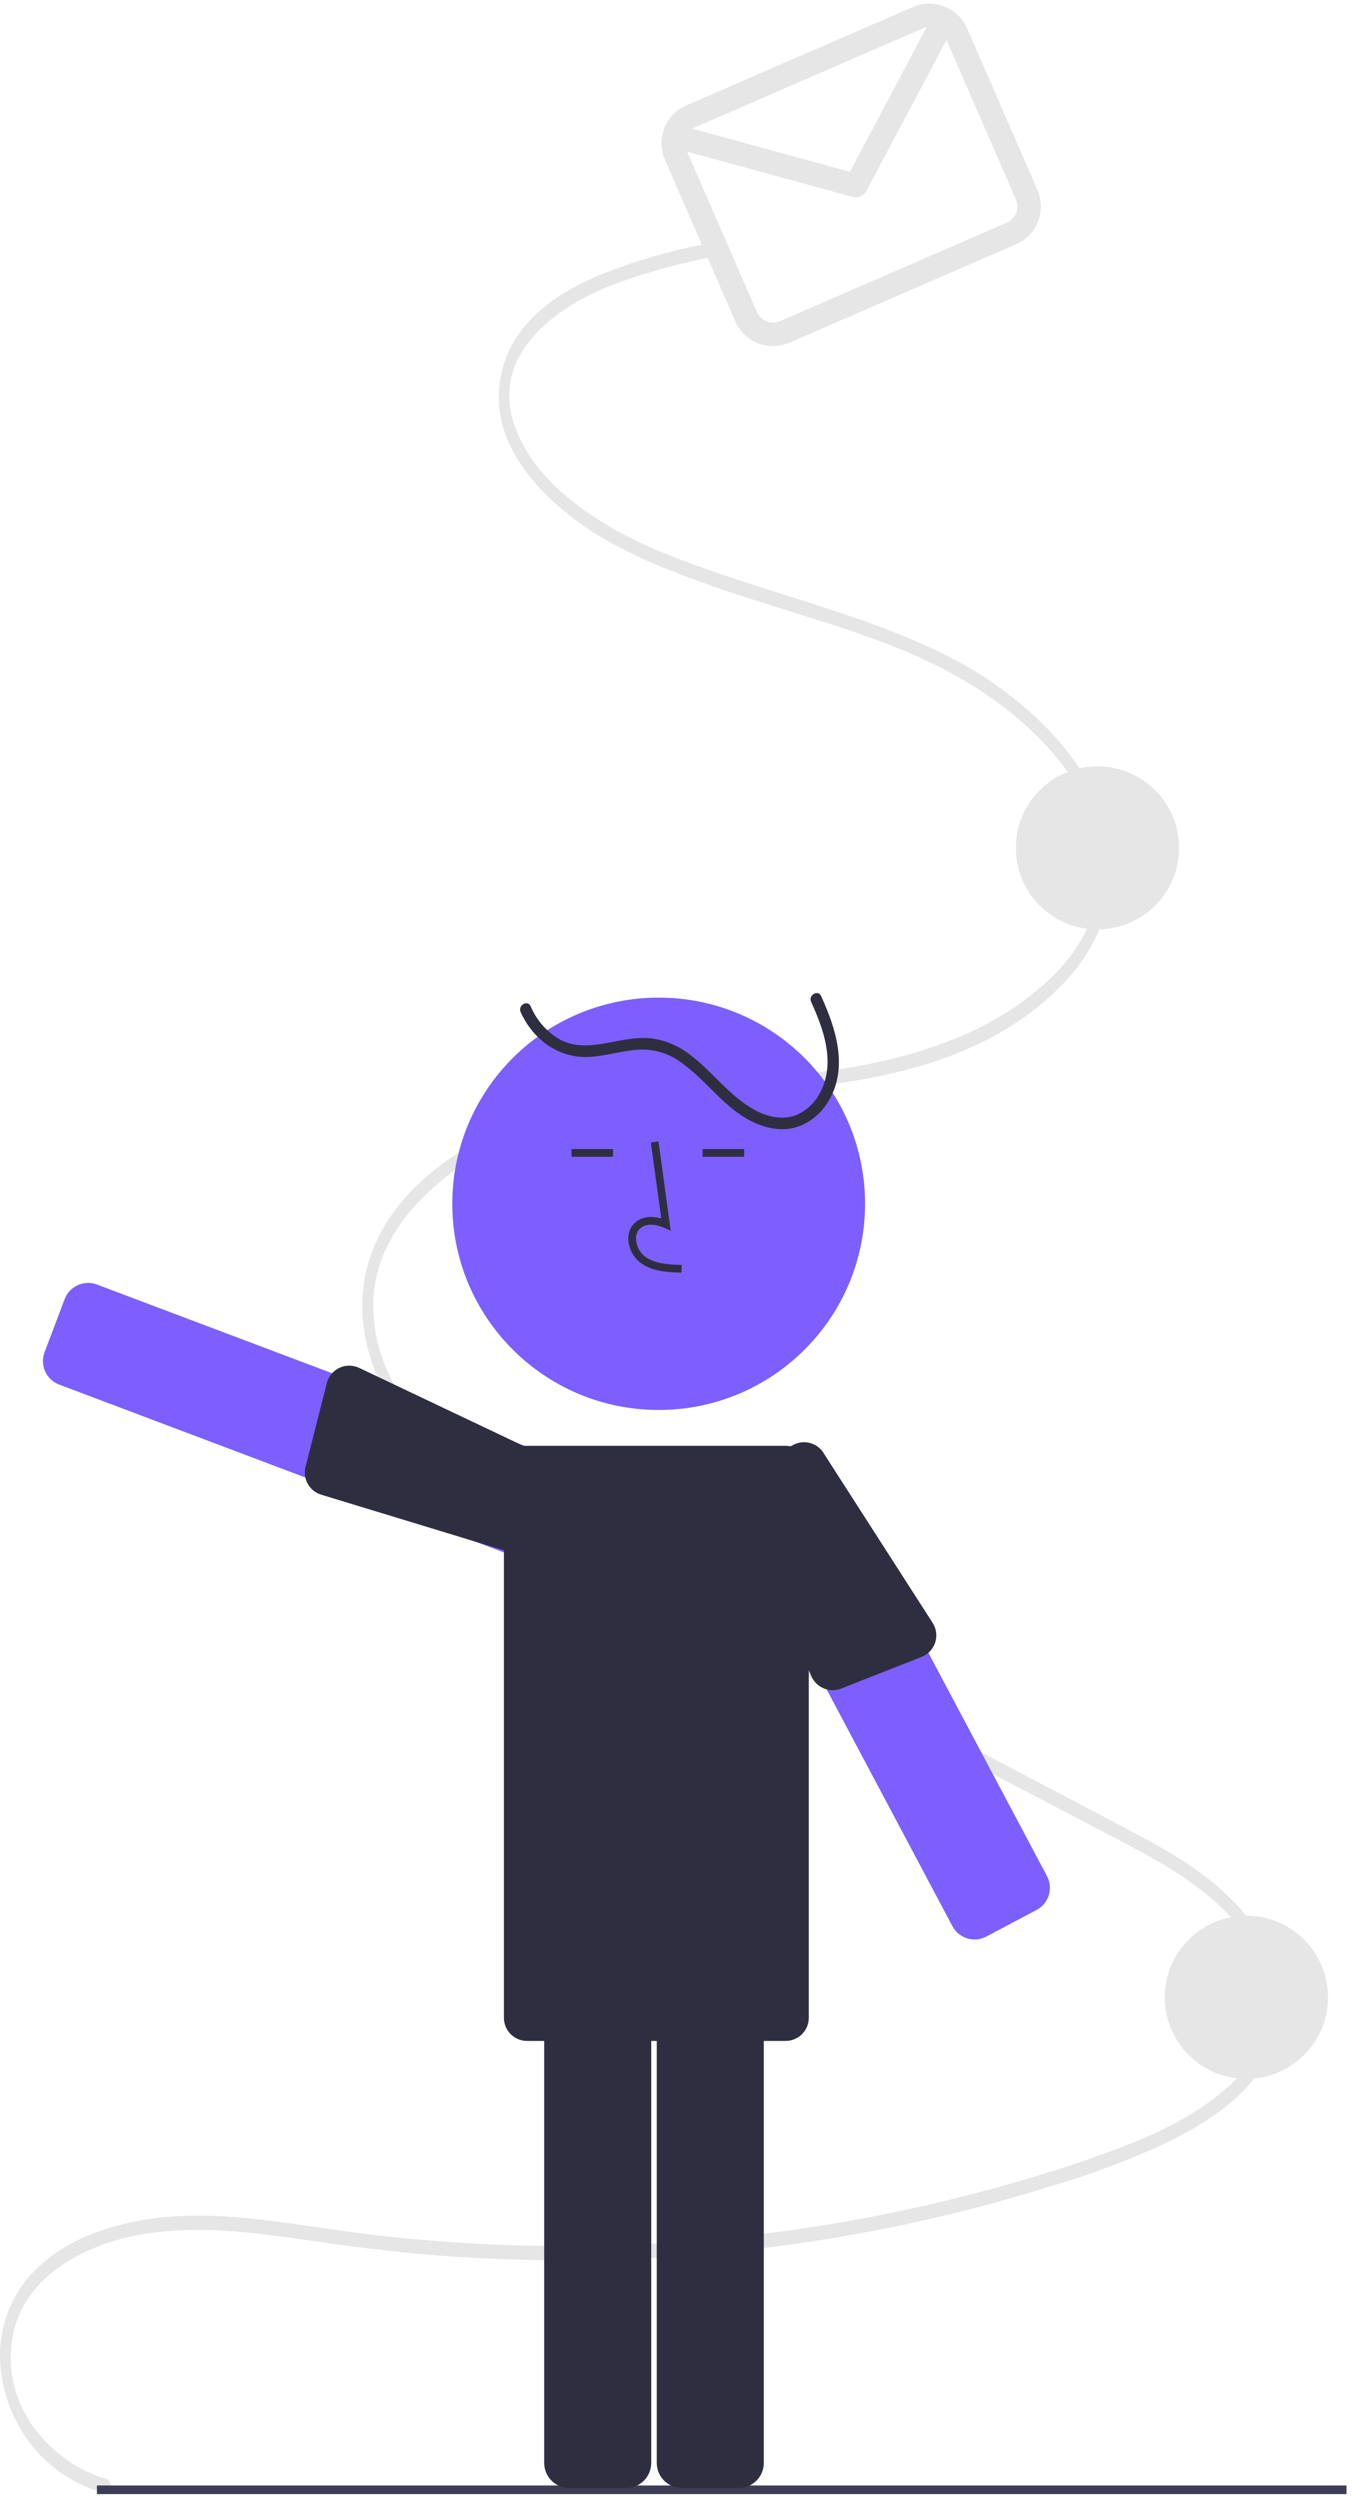 <svg width="145" height="268" viewBox="0 0 145 268" fill="none" xmlns="http://www.w3.org/2000/svg">
<path d="M11.423 265.759C6.265 264.368 -0.012 258.582 1.332 250.629C1.999 246.684 4.557 244.131 7.209 242.48C10.878 240.197 15.056 239.336 19.083 239.119C23.727 238.868 28.366 239.5 32.976 240.169C37.527 240.829 42.078 241.42 46.649 241.781C64.535 243.182 82.531 241.848 100.015 237.824C104.33 236.829 108.619 235.663 112.882 234.324C116.922 233.136 120.872 231.662 124.702 229.912C129.77 227.482 138.013 222.753 137.341 213.995C136.985 209.351 134.246 205.642 131.484 203.058C128.144 199.934 124.28 197.879 120.495 195.882C102.889 186.597 85.248 177.422 67.625 168.193C63.512 166.039 59.372 163.943 55.38 161.418C51.643 159.055 47.923 156.31 44.916 152.514C42.289 149.199 39.941 144.748 40.024 139.773C40.093 135.646 41.973 132.145 44.276 129.528C49.977 123.05 58.042 120.423 65.331 119.047C74.387 117.337 83.574 117.346 92.636 115.696C99.952 114.363 107.77 111.79 113.721 105.76C116.238 103.308 118.019 100.201 118.861 96.792C119.621 93.22 119.252 89.502 117.804 86.149C116.192 82.304 113.621 79.241 110.917 76.733C107.812 73.892 104.289 71.542 100.472 69.764C92.435 65.939 83.984 63.948 75.752 61.013C71.714 59.574 67.636 57.995 63.887 55.523C60.711 53.428 57.251 50.605 55.484 46.406C51.838 37.743 60.536 32.58 65.464 30.624C68.814 29.355 72.265 28.369 75.779 27.675C76.522 27.516 76.207 26.035 75.467 26.193C71.768 26.913 68.142 27.971 64.636 29.352C61.664 30.585 58.597 32.206 56.263 34.994C55.2 36.253 54.414 37.721 53.956 39.304C53.498 40.886 53.379 42.546 53.605 44.177C54.224 48.334 56.911 51.537 59.436 53.856C62.774 56.924 66.58 58.928 70.439 60.561C74.503 62.281 78.654 63.621 82.803 64.936C91.094 67.563 99.757 69.904 107.241 75.495C112.476 79.406 119.589 86.739 117.847 95.828C117.074 99.862 114.727 103.017 112.193 105.337C109.218 107.981 105.787 110.064 102.067 111.485C85.482 118.151 67.229 113.384 51.071 122.438C45.577 125.516 38.904 131.12 38.85 139.939C38.822 144.519 40.661 148.721 42.934 152.041C45.657 156.019 49.182 158.96 52.77 161.418C56.547 163.912 60.468 166.179 64.514 168.209C68.934 170.527 73.355 172.843 77.777 175.155L104.611 189.208L117.944 196.19C122.013 198.322 126.187 200.366 129.887 203.494C132.916 206.055 136.495 210.258 136.186 215.476C135.941 219.619 133.184 222.61 130.665 224.609C127.404 227.198 123.74 228.873 120.094 230.264C115.889 231.869 111.615 233.201 107.333 234.398C98.561 236.846 89.608 238.596 80.559 239.631C71.533 240.669 62.44 241.007 53.361 240.643C48.773 240.459 44.194 240.093 39.62 239.544C34.907 238.977 30.213 238.104 25.487 237.716C21.213 237.366 16.897 237.447 12.687 238.573C9.172 239.514 5.459 241.191 2.791 244.463C0.824 246.96 -0.161 250.09 0.021 253.262C0.202 256.427 1.332 259.466 3.265 261.981C5.228 264.55 7.987 266.4 11.111 267.241C11.848 267.44 12.163 265.959 11.423 265.759L11.423 265.759Z" fill="#E6E6E6"/>
<path d="M144.411 266.461H10.399V267.386H144.411V266.461Z" fill="#3F3D56"/>
<path d="M133.673 222.865C138.508 222.865 142.428 218.951 142.428 214.123C142.428 209.294 138.508 205.38 133.673 205.38C128.838 205.38 124.919 209.294 124.919 214.123C124.919 218.951 128.838 222.865 133.673 222.865Z" fill="#E6E6E6"/>
<path d="M117.702 99.641C122.537 99.641 126.456 95.727 126.456 90.898C126.456 86.07 122.537 82.155 117.702 82.155C112.867 82.155 108.947 86.07 108.947 90.898C108.947 95.727 112.867 99.641 117.702 99.641Z" fill="#E6E6E6"/>
<path d="M97.909 0.752L73.6 11.305C72.526 11.773 71.682 12.646 71.253 13.735C70.824 14.823 70.844 16.037 71.31 17.11L78.858 34.45C79.326 35.522 80.201 36.365 81.291 36.794C82.38 37.223 83.596 37.202 84.671 36.737L108.979 26.184C110.053 25.716 110.897 24.843 111.326 23.754C111.756 22.666 111.735 21.452 111.269 20.379L103.721 3.039C103.253 1.967 102.378 1.124 101.288 0.695C100.199 0.266 98.983 0.287 97.909 0.752V0.752ZM98.915 3.064C99.06 3.002 99.213 2.958 99.369 2.933L91.151 18.418L74.271 13.805C74.376 13.731 74.489 13.668 74.606 13.617L98.915 3.064ZM107.973 23.872L83.664 34.425C83.204 34.624 82.683 34.633 82.216 34.449C81.749 34.266 81.374 33.904 81.173 33.445L73.693 16.261L91.46 21.116C91.736 21.192 92.031 21.171 92.294 21.057C92.557 20.944 92.774 20.744 92.908 20.491L101.51 4.283L108.954 21.384C109.154 21.844 109.163 22.364 108.979 22.831C108.795 23.297 108.433 23.671 107.973 23.872V23.872Z" fill="#E6E6E6"/>
<path d="M70.644 151.16C82.868 151.16 92.778 141.264 92.778 129.056C92.778 116.848 82.868 106.952 70.644 106.952C58.419 106.952 48.509 116.848 48.509 129.056C48.509 141.264 58.419 151.16 70.644 151.16Z" fill="#7D5FFF"/>
<path d="M67.156 266.733H61.052C60.339 266.732 59.656 266.449 59.152 265.946C58.648 265.443 58.364 264.76 58.363 264.048V213.242C58.364 212.53 58.648 211.848 59.152 211.344C59.656 210.841 60.339 210.558 61.052 210.557H67.156C67.869 210.558 68.552 210.841 69.056 211.344C69.56 211.848 69.843 212.53 69.844 213.242V264.048C69.843 264.76 69.56 265.443 69.056 265.946C68.552 266.449 67.869 266.732 67.156 266.733Z" fill="#2F2E41"/>
<path d="M79.229 266.733H73.125C72.412 266.732 71.729 266.449 71.225 265.946C70.721 265.443 70.437 264.76 70.436 264.048V213.242C70.437 212.53 70.721 211.848 71.225 211.344C71.729 210.841 72.412 210.558 73.125 210.557H79.229C79.942 210.558 80.625 210.841 81.129 211.344C81.633 211.848 81.916 212.53 81.917 213.242V264.048C81.916 264.76 81.633 265.443 81.129 265.946C80.625 266.449 79.942 266.732 79.229 266.733Z" fill="#2F2E41"/>
<path d="M104.524 207.929C104.256 207.929 103.99 207.889 103.733 207.81C103.395 207.708 103.081 207.539 102.809 207.314C102.536 207.09 102.311 206.814 102.147 206.502L78.298 161.623C78.133 161.312 78.03 160.971 77.997 160.62C77.963 160.269 77.999 159.915 78.102 159.578C78.206 159.241 78.375 158.927 78.6 158.655C78.824 158.384 79.101 158.159 79.412 157.993L84.804 155.136C85.116 154.97 85.457 154.868 85.809 154.834C86.16 154.801 86.515 154.837 86.853 154.94C87.19 155.043 87.504 155.212 87.776 155.437C88.048 155.661 88.274 155.937 88.439 156.249L112.287 201.127C112.453 201.439 112.555 201.78 112.589 202.13C112.623 202.481 112.587 202.836 112.483 203.173C112.38 203.51 112.211 203.823 111.986 204.095C111.761 204.367 111.485 204.592 111.173 204.757L105.781 207.614C105.394 207.821 104.963 207.929 104.524 207.929V207.929Z" fill="#7D5FFF"/>
<path d="M54.878 166.563C54.555 166.563 54.235 166.504 53.934 166.39H53.933L6.34 148.435C6.01 148.31 5.708 148.122 5.451 147.881C5.193 147.639 4.986 147.35 4.841 147.028C4.696 146.707 4.616 146.36 4.605 146.008C4.595 145.656 4.654 145.305 4.779 144.975L6.932 139.273C7.186 138.607 7.694 138.07 8.344 137.777C8.994 137.485 9.733 137.462 10.4 137.712L57.992 155.664C58.658 155.917 59.196 156.423 59.489 157.071C59.783 157.719 59.807 158.456 59.558 159.123L57.401 164.826C57.206 165.337 56.86 165.776 56.41 166.086C55.959 166.396 55.425 166.563 54.878 166.563V166.563Z" fill="#7D5FFF"/>
<path d="M84.26 155.001H56.524C55.154 155.001 54.043 156.11 54.043 157.479V216.323C54.043 217.692 55.154 218.802 56.524 218.802H84.26C85.63 218.802 86.741 217.692 86.741 216.323V157.479C86.741 156.11 85.63 155.001 84.26 155.001Z" fill="#2F2E41"/>
<path d="M86.992 107.41C88.293 110.26 89.538 113.704 88.138 116.753C87.624 117.985 86.661 118.975 85.443 119.524C84 120.098 82.428 119.77 81.091 119.076C78.276 117.613 76.462 114.894 73.948 113.032C72.804 112.142 71.451 111.56 70.018 111.34C68.366 111.125 66.727 111.514 65.112 111.815C63.394 112.134 61.618 112.303 60.028 111.433C58.63 110.616 57.535 109.367 56.91 107.874C56.582 107.149 55.513 107.778 55.838 108.5C57.19 111.497 59.986 113.539 63.346 113.303C65.123 113.178 66.84 112.605 68.621 112.523C70.245 112.469 71.838 112.978 73.13 113.962C75.889 115.927 77.762 118.943 80.928 120.37C82.421 121.043 84.132 121.324 85.706 120.744C87.065 120.216 88.196 119.232 88.906 117.961C90.984 114.389 89.649 110.26 88.064 106.784C87.733 106.06 86.663 106.689 86.992 107.41V107.41Z" fill="#2F2E41"/>
<path d="M73.09 136.437C71.723 136.398 70.021 136.351 68.711 135.394C68.32 135.098 68 134.72 67.771 134.287C67.543 133.854 67.411 133.376 67.387 132.887C67.364 132.539 67.421 132.191 67.554 131.869C67.688 131.547 67.894 131.26 68.157 131.031C68.841 130.453 69.84 130.317 70.919 130.634L69.802 122.487L70.622 122.375L71.934 131.952L71.25 131.639C70.457 131.276 69.367 131.09 68.691 131.662C68.524 131.811 68.395 131.996 68.312 132.204C68.23 132.411 68.196 132.635 68.214 132.857C68.234 133.221 68.332 133.577 68.502 133.899C68.672 134.222 68.91 134.505 69.199 134.727C70.219 135.471 71.575 135.568 73.114 135.611L73.09 136.437Z" fill="#2F2E41"/>
<path d="M65.749 123.189H61.295V124.015H65.749V123.189Z" fill="#2F2E41"/>
<path d="M79.811 123.189H75.356V124.015H79.811V123.189Z" fill="#2F2E41"/>
<path d="M54.006 166.197L34.447 160.241C33.837 160.056 33.322 159.642 33.009 159.087C32.696 158.533 32.609 157.879 32.766 157.261L35.049 148.276C35.139 147.922 35.307 147.591 35.54 147.309C35.774 147.026 36.067 146.799 36.399 146.643C36.731 146.487 37.093 146.407 37.459 146.408C37.826 146.409 38.188 146.491 38.519 146.648L57.919 155.857C58.534 156.09 59.031 156.557 59.302 157.155C59.573 157.754 59.596 158.435 59.365 159.05L57.207 164.753C56.974 165.368 56.506 165.866 55.906 166.137C55.306 166.407 54.623 166.429 54.006 166.197V166.197Z" fill="#2F2E41"/>
<path d="M78.65 161.115L87.038 179.738C87.3 180.319 87.775 180.777 88.366 181.017C88.957 181.257 89.617 181.261 90.21 181.027L98.847 177.63C99.188 177.496 99.495 177.287 99.746 177.021C99.997 176.754 100.186 176.434 100.298 176.086C100.411 175.738 100.445 175.369 100.398 175.005C100.351 174.642 100.224 174.294 100.026 173.986L88.426 155.931C88.117 155.352 87.591 154.918 86.962 154.725C86.333 154.533 85.654 154.596 85.072 154.903L79.679 157.761C79.098 158.07 78.663 158.596 78.47 159.225C78.277 159.854 78.341 160.533 78.65 161.115V161.115Z" fill="#2F2E41"/>
</svg>
